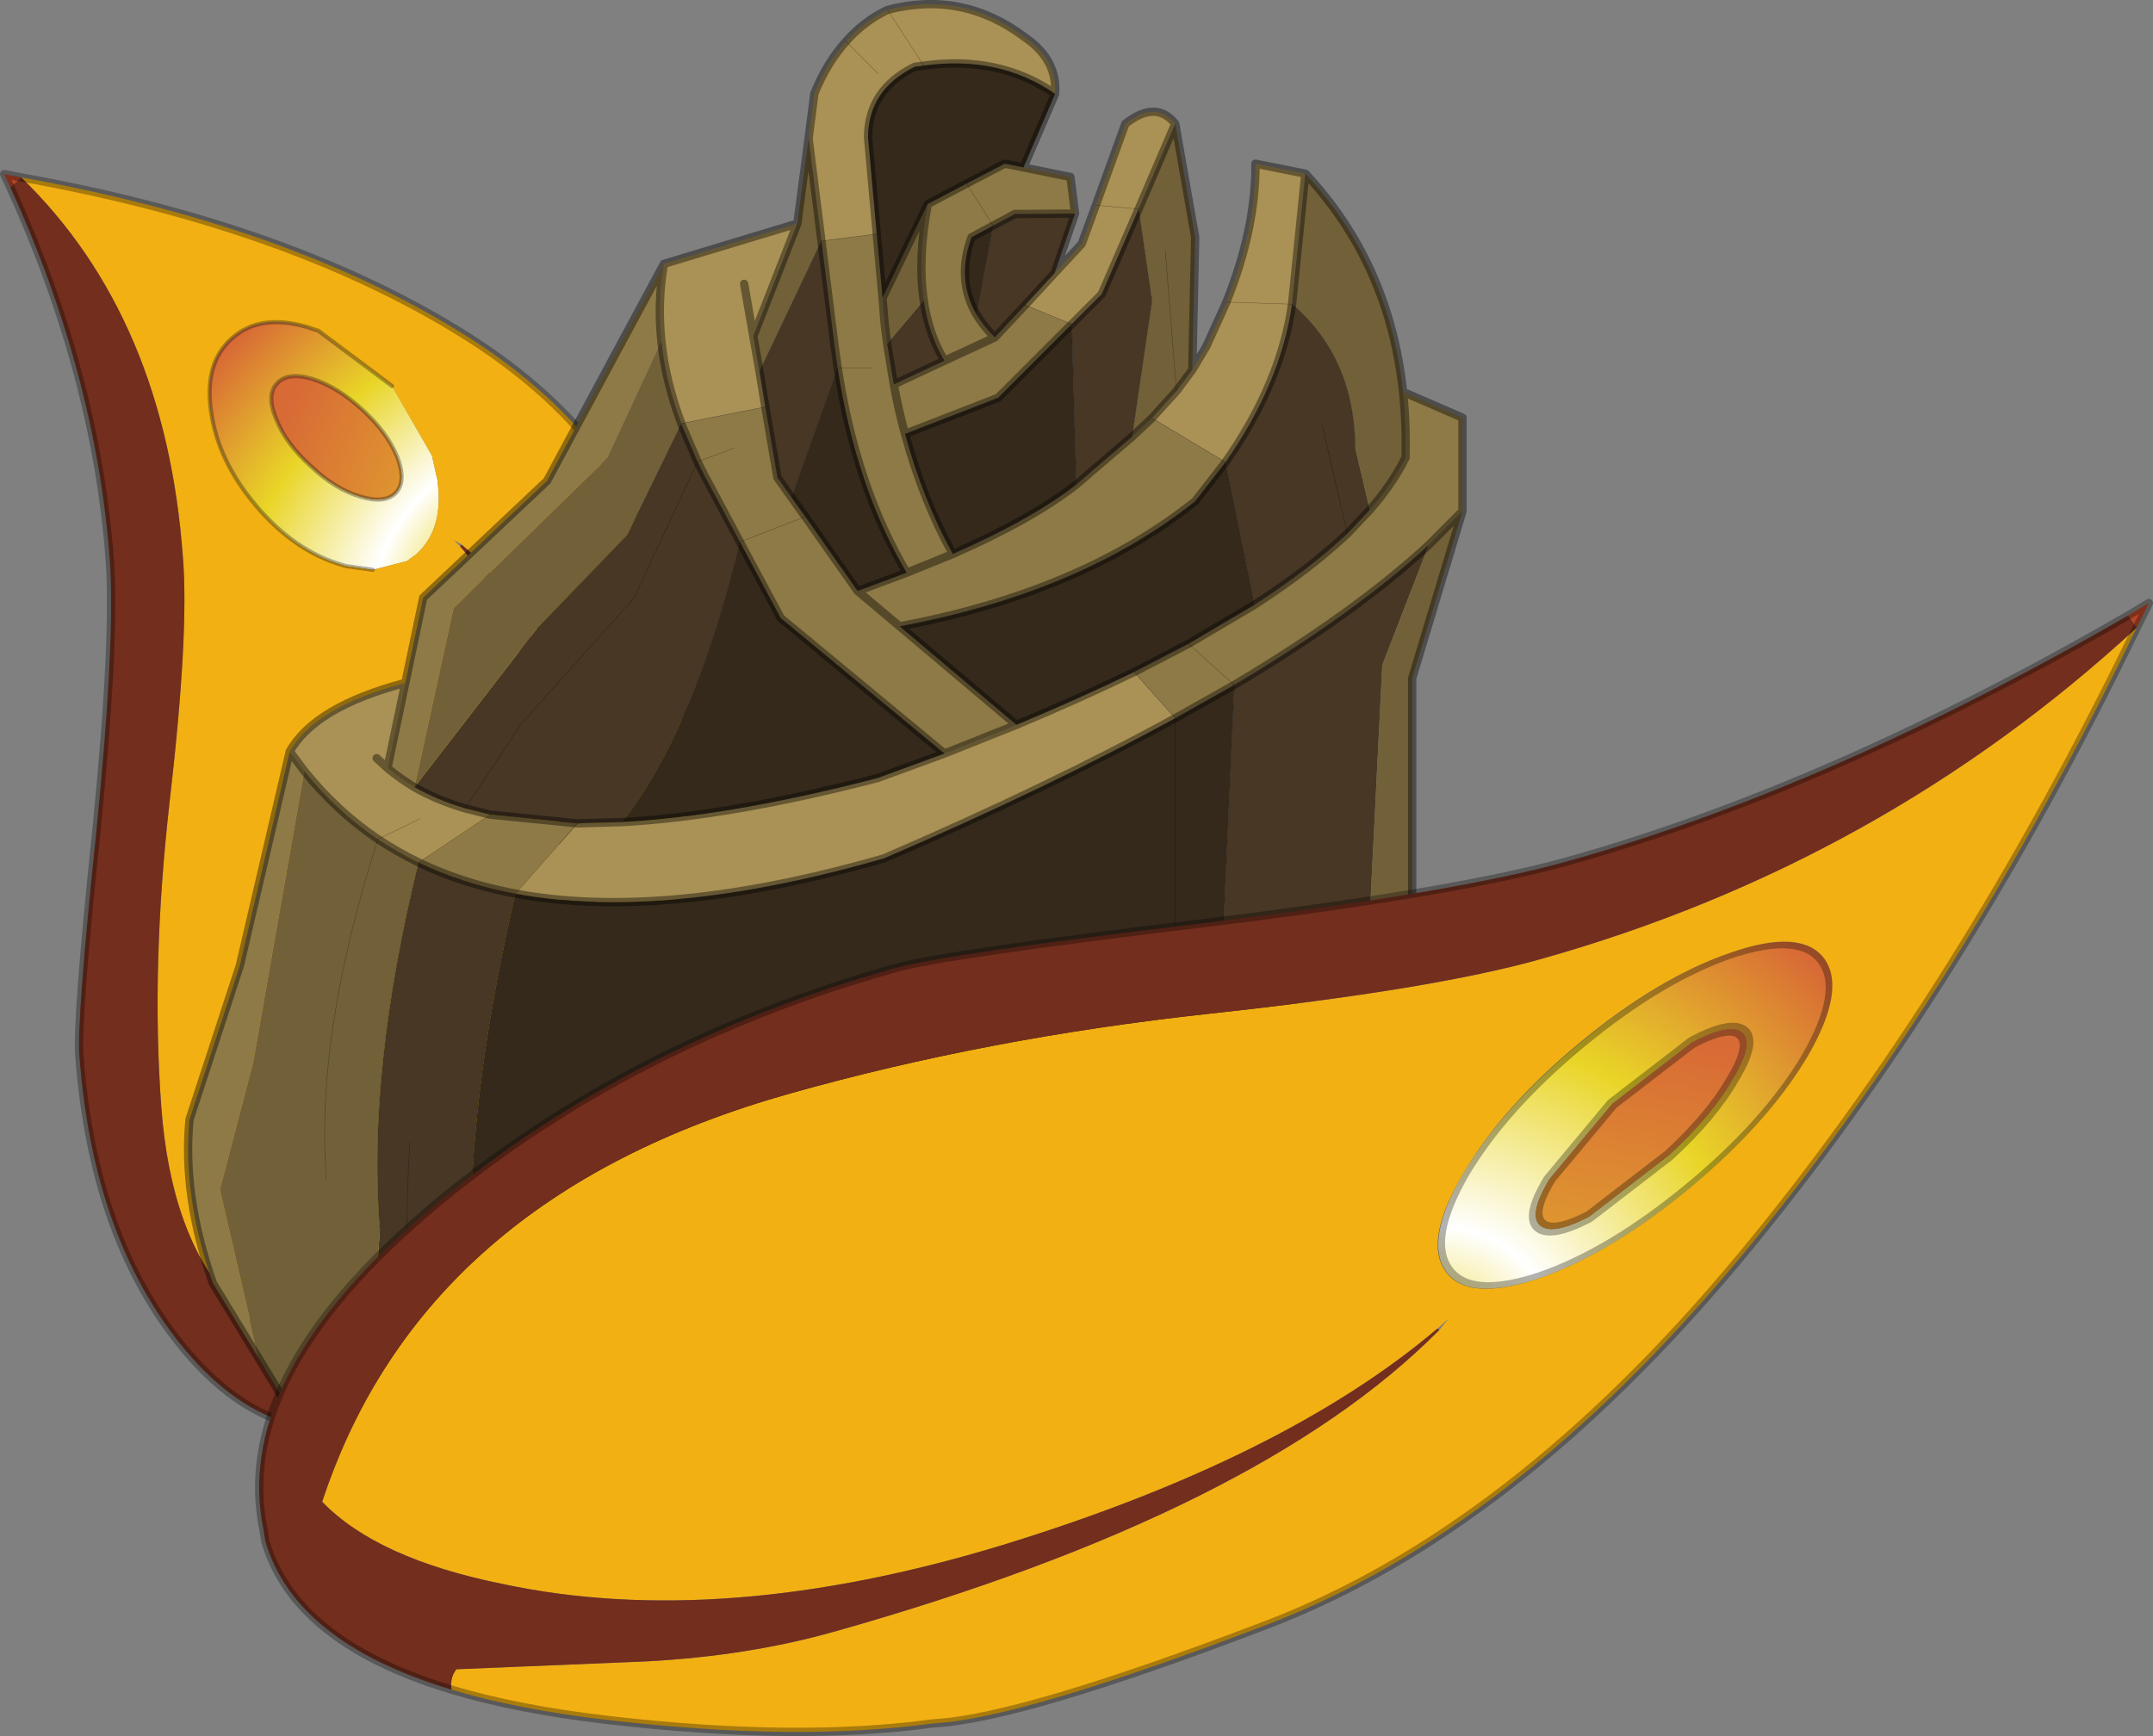 <svg viewBox="0 0 258.95 208.82" xmlns="http://www.w3.org/2000/svg" xmlns:xlink="http://www.w3.org/1999/xlink"><rect x="0" y="0" width="258.95" height="208.82" fill="#808080" stroke="none"/><g transform="translate(-164.95 -71.91)"><use transform="translate(164.95 71.9)" width="176.4" height="179.35" xlink:href="#a"/><use transform="matrix(-2.693 2.381 -1.869 -1.99 392.34 194.4)" width="16.9" height="8.5" xlink:href="#b"/><use transform="translate(195.6 143.95)" width="228.3" height="136.8" xlink:href="#c"/></g><defs><radialGradient id="e" cx="0" cy="0" r="819.2" gradientTransform="matrix(.033 .038 -.055 .049 224.2 138.85)" gradientUnits="userSpaceOnUse"><stop stop-color="#e9d527" offset=".031"/><stop stop-color="#fff" offset=".271"/><stop stop-color="#e9d527" offset=".612"/><stop stop-color="#d86a36" offset=".976"/></radialGradient><radialGradient id="f" cx="0" cy="0" r="819.2" gradientTransform="matrix(.04 .133 -.134 .049 302.1 159.4)" gradientUnits="userSpaceOnUse"><stop stop-color="#e9d527" offset=".031"/><stop stop-color="#e9d527" offset=".612"/><stop stop-color="#d86a36" offset=".976"/></radialGradient><radialGradient id="h" cx="0" cy="0" r="819.2" gradientTransform="matrix(.024 .001 -.002 .027 19.65 2)" gradientUnits="userSpaceOnUse"><stop stop-color="#e9d527" offset=".031"/><stop stop-color="#fff" offset=".271"/><stop stop-color="#e9d527" offset=".612"/><stop stop-color="#d86a36" offset=".976"/></radialGradient><radialGradient id="i" cx="0" cy="0" r="819.2" gradientTransform="matrix(.059 .023 -.03 .048 53.35 -13.45)" gradientUnits="userSpaceOnUse"><stop stop-color="#e9d527" offset=".031"/><stop stop-color="#e9d527" offset=".612"/><stop stop-color="#d86a36" offset=".976"/></radialGradient><g id="a"><path d="m166.2 94.45-.75-1.6 2.05.4-1.3 1.2" fill="url(#d)" fill-rule="evenodd" transform="translate(-164.95 -71.9)"/><path d="m203.25 111.7 8.8 6.6.05.05 4.8 8.35.65 2.9q.85 5.9-2.5 8.95l-1.15.85-4.1 1.05-3.25-.45-.5-.15q-5.65-1.65-10.25-7.05t-5.45-11.3q-.9-5.9 2.5-8.9 3.35-3 9.05-1.35l1.35.45m5.3 9.5q-3-2.75-6-3.7-3-.9-4.3.55-1.3 1.4-.05 4.35 1.15 2.9 4.15 5.6 2.9 2.75 5.95 3.65 3 .9 4.3-.5 1.25-1.4.1-4.35-1.2-2.9-4.15-5.6" fill="url(#e)" fill-rule="evenodd" transform="translate(-164.95 -71.9)"/><path d="M208.55 121.2q2.95 2.7 4.15 5.6 1.15 2.95-.1 4.35-1.3 1.4-4.3.5-3.05-.9-5.95-3.65-3-2.7-4.15-5.6-1.25-2.95.05-4.35 1.3-1.45 4.3-.55 3 .95 6 3.7" fill="url(#f)" fill-rule="evenodd" transform="translate(-164.95 -71.9)"/><path d="m220.45 137.4.05.05-.2.2.15-.25" fill="#491d37" fill-rule="evenodd" transform="translate(-164.95 -71.9)"/><path d="M167.5 93.25q31.55 5.65 52.3 18.3 21.5 13.05 25.4 33.2 3.9 20.2 2.55 28.15-1.05 12.15-7.1 30.5-2.85 8.65-6.15 15.5l-1.85.1 3.2-17.5q1.55-9.3 1.05-16.55-2.7-36.15-16.4-47.5l-.05-.05q-.45-.3-.9-.5l.75.75q9.3 10.4 11.75 34.1 2.4 23.65-6.6 45.45-5.05 12.45-11.65 19.35-27.15-.3-29.45-31.5-1.25-16.8 1-36.7 2.35-20.25 1.6-29.4-2.1-28.85-19.45-45.7m44.6 25.1-.05-.05-8.8-6.6-1.4-.5q-5.65-1.65-9.05 1.4-3.4 3-2.5 8.9.85 5.9 5.5 11.3 4.55 5.4 10.2 7.05l.55.15 3.25.45 4.1-1.05 1.15-.85q3.35-3.05 2.5-8.95l-.65-2.9-4.8-8.35" fill="#f2b013" fill-rule="evenodd" transform="translate(-164.95 -71.9)"/><path d="m166.2 94.45 1.3-1.2q17.35 16.85 19.45 45.7.75 9.15-1.6 29.4-2.25 19.9-1 36.7 2.3 31.2 29.45 31.5 6.6-6.9 11.65-19.35 9-21.8 6.6-45.45-2.45-23.7-11.75-34.1l.2-.2q13.7 11.35 16.4 47.5.5 7.25-1.05 16.55l-3.2 17.5 1.85-.1q-7.75 16-18.1 21.75l-1.1.5q-7.35 3.6-14 2.35-7.45-1.4-13.9-9-11.25-13.3-12.9-35.6-.35-4.2 2.05-27.1 2.3-23.1 1.6-32.55-1.65-22.2-11.95-44.8" fill="#732e1d" fill-rule="evenodd" transform="translate(-164.95 -71.9)"/><path d="m167.5 93.25-2.05-.4.75 1.6m1.3-1.2q31.55 5.65 52.3 18.3 21.5 13.05 25.4 33.2 3.9 20.2 2.55 28.15-1.05 12.15-7.1 30.5-2.85 8.65-6.15 15.5-7.75 16-18.1 21.75l-1.1.5q-7.35 3.6-14 2.35-7.45-1.4-13.9-9-11.25-13.3-12.9-35.6-.35-4.2 2.05-27.1 2.3-23.1 1.6-32.55-1.65-22.2-11.95-44.8" fill="none" stroke="#000" stroke-linecap="round" stroke-linejoin="round" stroke-opacity=".302" transform="translate(-164.95 -71.9)"/><path d="m47.15 46.45-.05-.05-8.8-6.6-1.35-.45q-5.7-1.65-9.05 1.35-3.4 3-2.5 8.9.85 5.9 5.45 11.3t10.25 7.05l.5.15 3.25.45M43.6 49.3q2.95 2.7 4.15 5.6 1.15 2.95-.1 4.35-1.3 1.4-4.3.5-3.05-.9-5.95-3.65-3-2.7-4.15-5.6-1.25-2.95.05-4.35 1.3-1.45 4.3-.55 3 .95 6 3.7" fill="none" stroke="#000" stroke-linecap="round" stroke-linejoin="round" stroke-opacity=".302" stroke-width=".5"/><path d="m262.2 88.55.7-5.4q1.5-3.7 3.8-6.25 2.15-2.45 5-3.8 9-2.35 16.45 3.25 4 2.7 3.7 6.85-6.7-4.65-15.8-3.4l-1.1.15q-5.55 2.75-5.6 8.45l1.05 11.65-6.65.85-1.55-12.35m29.6 16.2 3.25-3.5 1.7-4.65 3.55-9.8q3.7-2.9 6 0l-4.4 10.25-4.45 10.25-3.6 3.6-5.6-2.3 3.55-3.85m16.55 11.65 1.7-2.85 2.4-5.3q3.55-8.85 3.5-16.65l6 1.2-1.6 15.7q-1.35 9.5-8 19l-8.85-5.3 2.95-3.25 1.9-2.55M271.7 73.1l4.35 6.7-4.35-6.7m-15.4 43.5.7 4.25-10.1 2q-1.9-5.05-2.4-9.85t.3-9.35l16.05-4.85-5.3 13.55.75 4.25m-.75-4.25-1.1-6.3 1.1 6.3m41.2-15.75 5.15.45-5.15-.45m15.7 11.65 7.9.25-7.9-.25m-41.9-27.5-3.85-3.85 3.85 3.85M214.8 166.6q2.7 1.55 6.1 2.55l3 .75-8.6 5.75q-2.55-1.25-4.9-2.8-5-3.4-8.85-8.2l-1.75-2.35q3.05-5.4 13.9-8.25l-2.15 10.25q1.5 1.25 3.25 2.3m.65 3.8q-2.5 1.25-5.05 2.45 2.55-1.2 5.05-2.45m-5.2-7.3 1.3 1.2-1.3-1.2m16.7 16.3 7.45-8.45 5.35-.15q13-.7 30.75-5.3l8.05-2.95 8.65-3.45q7.65-3.2 14.15-6.35l4.95 5.55q-14.95 8.2-35 16.85-26.35 7.6-44.35 4.25" fill="#aa9155" fill-rule="evenodd" transform="translate(-164.95 -71.9)"/><path d="m288.05 92.05 5.65 1.15.55 4.4-7.25.05-2.6 1.4-3.2-5.05 3.2 5.05-2.6 1.4q-1.85 5.1.6 9.3.85 1.4 2.2 2.75l-6.05 2.8 6.05-2.8 3.65-3.9 5.6 2.3-8.85 8.85-11.2 4.35q2.15 7.95 5.75 14.45L274 140.8l5.55-2.25q9.55-4.2 14.85-8.35l1.85-1.6 4.85-4.15 2.4-2.25 8.85 5.3-3.65 4.7q-13.7 10.95-35.55 15.05l14.05 11.85-8.65 3.45-19.7-16.3-4.9-9.15-4.35-8.15-.75-1.5-1.95-4.55v-.05l10.1-2 1.45 8.5 1.7 2.4 1.65 2.3 6.3 8.95 5.9-2.2q-6.1-10.3-8.3-24.65l-.4-2.85-1.55-12.4 6.65-.85.7 7.7.25 3.15.3 2.35.8 4.9q.55 3.05 1.35 5.95-.8-2.9-1.35-5.95l6.1-2.85q-1.9-3.15-2.5-7.25-.75-5.1.5-11.6L281.2 94l4.6-2.4 2.25.45m45.65 27 7.15 3.1v11.25l-4.05 4.05q-8.8 8.15-23.4 16.85l-5.5-4.95 5.5 4.95-7.1 4-4.95-5.55 6.55-3.4 7.95-4.7q6.65-4.3 11.15-8.55l2.7-2.85q2.75-3.15 4.3-6.3.1-4.1-.3-7.9m-63.95-2.9h-4.05 4.05m-24.95-12.5q-.8 4.55-.3 9.35l-6.5 14-18.5 18.05-4.7 21.55q-1.75-1.05-3.25-2.3l4.3-20.5 14.9-14.05 14.05-26.1m8.45 22.15-4.4 1.65 4.4-1.65m-53.45 36.5 1.75 2.35-6.15 35.05-4 15.3 4.7 20.35-5.55-9.1q-3.7-10.6-2.8-19.7l6.05-18.5 6-25.75m15.5 13.35 8.6-5.75 10.5 1.05-7.45 8.45q-6.35-1.2-11.65-3.75m38.65-38.55 7.85-3.05-7.85 3.05m14.15 5.9 5.05 4.25-5.05-4.25" fill="#8e7a46" fill-rule="evenodd" transform="translate(-164.95 -71.9)"/><path d="m291.85 83.2-3.8 8.85-2.25-.45-4.6 2.4-4.65 2.45-5.45 11.3-.7-7.7-1.05-11.65q.05-5.7 5.6-8.45l1.1-.15q9.1-1.25 15.8 3.4m19.55 115.65q-41.25 27.7-86.25 44.95-7.9-22.7 1.8-64.4 18 3.35 44.35-4.25 20.05-8.65 35-16.85l7.1-4-2 44.55m-29-89.1q-2.45-4.2-.6-9.3l2.6-1.4-2 10.7m-22.25 22 5.55-15.6q2.2 14.35 8.3 24.65l-5.9 2.2-6.3-8.95-1.65-2.3m19.4 6.8q-3.6-6.5-5.75-14.45l11.2-4.35 8.85-8.85.55 19.3q-5.3 4.15-14.85 8.35m36.3 6.1-7.95 4.7-6.55 3.4q-6.5 3.15-14.15 6.35l-14.05-11.85q21.85-4.1 35.55-15.05l3.65-4.7 3.5 17.15m-61.9-7.55 4.9 9.15 19.7 16.3-8.05 2.95q-17.75 4.6-30.75 5.3 8.6-10.75 14.2-33.7m52.35 47.75V158.3v26.55" fill="#35291b" fill-rule="evenodd" transform="translate(-164.95 -71.9)"/><path d="m294.25 97.6-2.45 7.15-3.55 3.85-3.65 3.9q-1.35-1.35-2.2-2.75l2-10.7 2.6-1.4 7.25-.05m35.25 88.45q-8.95 6.65-18.1 12.8l2-44.55q14.6-8.7 23.4-16.85l-5.6 14.45-1.7 34.15m-53.45-78q.6 4.1 2.5 7.25l-6.1 2.85-.8-4.9 4.4-5.2m-12.3-7.15 1.55 12.4.4 2.85-5.55 15.6-1.7-2.4-1.45-8.5-.7-4.25 7.45-15.7m30.1 10 3.6-3.6 4.45-10.25 1.6 11.05-2.4 16.35-4.85 4.15-1.85 1.6-.55-19.3m18.5 16.6q6.65-9.5 8-19 7.5 6.4 7.6 17.3l1.75 7.45-2.7 2.85q-4.5 4.25-11.15 8.55l-3.5-17.15m-65.45-4.6 1.95 4.55-7.65 16.4-13.7 15.3-6.6 10 6.6-10 13.7-15.3 7.65-16.4.75 1.5 4.35 8.15q-5.6 22.95-14.2 33.7l-5.35.15-10.5-1.05-3-.75q-3.4-1-6.1-2.55l14.75-19.1 10.85-11.25 6.5-13.35m-31.6 52.75q5.3 2.55 11.65 3.75-9.7 41.7-1.8 64.4l-7.25 2.7-5.6 1.95q-3.15-9.7-1.65-28.65-1.55-18.85 4.65-44.15m-1.05 33.7q-1.5 22.55 3.65 37.15-5.15-14.6-3.65-37.15M327 136.1l-3.05-13.15L327 136.1" fill="#473724" fill-rule="evenodd" transform="translate(-164.95 -71.9)"/><path d="m306.3 86.8 2.4 13.65-.35 15.95-1.9 2.55-2.95 3.25-2.4 2.25 2.4-16.35-1.6-11.05 4.4-10.25m15.65 6q10.1 10.8 11.75 26.25.4 3.8.3 7.9-1.55 3.15-4.3 6.3l-1.75-7.45q-.1-10.9-7.6-17.3l1.6-15.7m18.9 40.6-6.05 20.1v28.55l-5.3 4 1.7-34.15 5.6-14.45 4.05-4.05m-64.3-36.95q-1.25 6.5-.5 11.6l-4.4 5.2-.3-2.35-.25-3.15 5.45-11.3m-14.35-7.9 1.55 12.35-7.45 15.7-.75-4.25 5.3-13.55 1.35-10.25M244.5 113q.5 4.8 2.4 9.85v.05l-6.5 13.35-10.85 11.25-14.75 19.1 4.7-21.55L238 127l6.5-14m60.6-10.95 1.35 16.9-1.35-16.9m-103.55 62.6q3.85 4.8 8.85 8.2 2.35 1.55 4.9 2.8-6.2 25.3-4.65 44.15-1.5 18.95 1.65 28.65l-6.85 2.3-9.35-15.4-4.7-20.35 4-15.3 6.15-35.05m2.65 49.15q-1.35-17.4 6.2-40.95-7.55 23.55-6.2 40.95" fill="#726039" fill-rule="evenodd" transform="translate(-164.95 -71.9)"/><path d="m262.2 88.55.7-5.4q1.5-3.7 3.8-6.25 2.15-2.45 5-3.8 9-2.35 16.45 3.25 4 2.7 3.7 6.85l-3.8 8.85 5.65 1.15.55 4.4-2.45 7.15 3.25-3.5 1.7-4.65 3.55-9.8q3.7-2.9 6 0l2.4 13.65-.35 15.95 1.7-2.85 2.4-5.3q3.55-8.85 3.5-16.65l6 1.2q10.1 10.8 11.75 26.25l7.15 3.1v11.25l-6.05 20.1v28.55l-5.3 4q-8.95 6.65-18.1 12.8-41.25 27.7-86.25 44.95l-.05 1.75m62.95-153.5-2.25-.45-4.6 2.4-4.65 2.45q-1.25 6.5-.5 11.6.6 4.1 2.5 7.25l6.05-2.8q-1.35-1.35-2.2-2.75-2.45-4.2-.6-9.3l5.2-2.8 7.25-.05m-23.85 2.45-1.05-11.65q.05-5.7 5.6-8.45l1.1-.15q9.1-1.25 15.8 3.4m-28.1 17.7 1.55 12.4.4 2.85q2.2 14.35 8.3 24.65l5.55-2.25q-3.6-6.5-5.75-14.45-.8-2.9-1.35-5.95l-.8-4.9-.3-2.35-.25-3.15-.7-7.7m-8.2-11.5 1.55 12.35m-7.45 15.7.7 4.25 1.45 8.5 1.7 2.4 1.65 2.3 6.3 8.95 5.9-2.2m-13.15-42 1.35-10.25m-7.75 17.5 1.1 6.3 5.3-13.55-16.05 4.85q-.8 4.55-.3 9.35t2.4 9.85m9.4-6.25-.75-4.25m36.25-7.6-3.55 3.85-3.65 3.9m9.25-1.6 3.6-3.6 4.45-10.25 4.4-10.25m-32.5 37.3 11.2-4.35 8.85-8.85m.55 19.3 1.85-1.6 4.85-4.15 2.4-2.25 2.95-3.25 1.9-2.55m-29.8-1.1-6.1 2.85m-1.35-10.4 5.45-11.3m35.8 31.05q6.65-9.5 8-19m9.35 24.75q2.75-3.15 4.3-6.3.1-4.1-.3-7.9M321.95 92.8l-1.6 15.7m-71.5 18.95-1.95-4.55v-.05m-32.1 43.75q2.7 1.55 6.1 2.55m33.05-32.05-4.35-8.15-.75-1.5m-35.15 26.6 2.15-10.25 14.9-14.05 14.05-26.1m-33.25 60.65 2.15-10.25q-10.85 2.85-13.9 8.25l1.75 2.35q3.85 4.8 8.85 8.2 2.35 1.55 4.9 2.8 5.3 2.55 11.65 3.75m-12.15-12.8q-1.75-1.05-3.25-2.3l-1.3-1.2m24.15 7.85-10.5-1.05-3-.75m18.85 1.65-5.35.15m-22.1 77.5 5.6-1.95m-18.1-84.2-6 25.75-6.05 18.5q-.9 9.1 2.8 19.7l5.55 9.1 9.35 15.4 6.85-2.3m117.4-115.2-2.7 2.85q-4.5 4.25-11.15 8.55l-7.95 4.7-6.55 3.4q-6.5 3.15-14.15 6.35l-14.05-11.85-5.05-4.25m45.3 11.3q14.6-8.7 23.4-16.85l4.05-4.05m-34.55 24.9 7.1-4m-59.45-17.2 4.9 9.15 19.7 16.3 8.65-3.45m-8.65 3.45-8.05 2.95q-17.75 4.6-30.75 5.3m39.8-32.25q9.55-4.2 14.85-8.35m11.9 28.1q-14.95 8.2-35 16.85-26.35 7.6-44.35 4.25m-1.8 64.4-7.25 2.7m94.45-119-3.65 4.7q-13.7 10.95-35.55 15.05" fill="none" stroke="#000" stroke-linecap="round" stroke-linejoin="round" stroke-opacity=".4" transform="translate(-164.95 -71.9)"/><path d="m116.25 22.1 3.2 5.05-2 10.7M111.1 7.9l-4.35-6.7m-1.3 26.95L98.8 29l-7.45 15.7m9.4-.45h4.05m-9.6 15.6 5.55-15.6m-18.8 6.7 10.1-2M123.3 36.7l5.6 2.3.55 19.3m7.5-33.15-5.15-.45m4.35 27.85 2.4-16.35-1.6-11.05m1.6 25.15 8.85 5.3 3.5 17.15m4.5-36.15-7.9-.25m-6 10.7-1.35-16.9m15.25 6.45q7.5 6.4 7.6 17.3M101.75 5l3.85 3.85M81.95 51l-6.5 13.35L64.6 75.6m-8.65 21.65 6.6-10 13.7-15.3 7.65-16.4 4.4-1.65m-6.35-2.95V51m-36.5 49.95q2.55-1.2 5.05-2.45m8.45-.5-8.6 5.75q-6.2 25.3-4.65 44.15M62 107.5l7.45-8.45m-16.5 75.55Q47.8 160 49.3 137.45m-3.85-36.5q-7.55 23.55-6.2 40.95m103.7-64.45 5.5 4.95-2 44.55m-10.05-46.1 4.95 5.55v26.55m-44.5-50.8L89 65.2M74.8 98.9Q83.4 88.15 89 65.2m-27 42.3q-9.7 41.7-1.8 64.4M159 51.05l3.05 13.15" fill="none" stroke="#000" stroke-linecap="round" stroke-linejoin="round" stroke-opacity=".4" stroke-width=".05"/></g><g id="g"><path d="M13.05 3.15Q13 2.45 11.65 2L8.3 1.7q-1.95.05-3.3.65-1.35.55-1.3 1.25t1.45 1.15l3.35.3 3.25-.65q1.35-.55 1.3-1.25m3.35 1.2Q16.25 6 13.75 7.1q-2.5 1.05-5.9.9t-5.7-1.4Q-.15 5.3 0 3.65T2.65.9q2.5-1.05 5.9-.9t5.7 1.4q2.3 1.3 2.15 2.95" fill="url(#h)" fill-rule="evenodd" transform="translate(.25 .25)"/><path d="M13.05 3.15q.05.7-1.3 1.25l-3.25.65-3.35-.3Q3.75 4.3 3.7 3.6T5 2.35q1.35-.6 3.3-.65l3.35.3q1.35.45 1.4 1.15" fill="url(#i)" fill-rule="evenodd" transform="translate(.25 .25)"/><path d="M13.3 3.4q.05.7-1.3 1.25l-3.25.65L5.4 5Q4 4.55 3.95 3.85t1.3-1.25q1.35-.6 3.3-.65l3.35.3q1.35.45 1.4 1.15m3.35 1.2Q16.5 6.25 14 7.35q-2.5 1.05-5.9.9t-5.7-1.4Q.1 5.55.25 3.9T2.9 1.15Q5.4.1 8.8.25t5.7 1.4q2.3 1.3 2.15 2.95" fill="none" stroke="#000" stroke-linecap="round" stroke-linejoin="round" stroke-opacity=".302" stroke-width=".5"/></g><g id="c"><path d="m420.9 145.95 2.5-1.5-1.45 2.95-1.05-1.45" fill="url(#j)" fill-rule="evenodd" transform="translate(-195.6 -143.95)"/><path d="m338.1 231.85-.1.1-.2-.2.3.1" fill="#491d37" fill-rule="evenodd" transform="translate(-195.6 -143.95)"/><path d="M384.35 187.2q-2.75-3.65-11.25-.7-8.6 2.95-18.05 10.75t-14.15 15.9q-4.75 8.05-2.05 11.75 2.7 3.65 11.3.75 8.55-3 18-10.8 9.4-7.8 14.2-15.85 4.7-8.1 2-11.8m37.6-39.8q-21.35 44.1-47.75 75.85-27.3 32.8-56.9 44.1-29.7 11.35-40.05 11.85-16.45 2.25-39.2-.4-10.8-1.25-18.8-3.65-.2-1.45.6-2.45l22.9-.95q12.15-.65 22.45-3.55 51.15-14.4 72.8-36.25l.1-.1 1.1-1.35-1.4 1.25q-18.4 15.6-52.25 26-33.8 10.3-60.1 4.7-15.15-3.05-21.75-9.9 12.05-36.65 56.25-49.1 23.75-6.7 50.4-9.6 26.95-2.9 40-6.6 40.85-11.5 71.6-39.85" fill="#f2b013" fill-rule="evenodd" transform="translate(-195.6 -143.95)"/><path d="m420.9 145.95 1.05 1.45q-30.75 28.35-71.6 39.85-13.05 3.7-40 6.6-26.65 2.9-50.4 9.6-44.2 12.45-56.25 49.1 6.6 6.85 21.75 9.9 26.3 5.6 60.1-4.7 33.85-10.4 52.25-26l.2.2q-21.65 21.85-72.8 36.25-10.3 2.9-22.45 3.55l-22.9.95q-.8 1-.6 2.45-18.9-5.7-22.4-17.9l-.2-1.3q-1.85-8.85 2.75-18.2 5.15-10.4 18.45-21.4 23.2-19.1 54.8-28 5.9-1.65 36.65-5.35 30.95-3.75 44.4-7.55 31.45-8.85 67.2-29.5" fill="#732e1d" fill-rule="evenodd" transform="translate(-195.6 -143.95)"/><path d="m421.95 147.4 1.45-2.95-2.5 1.5m1.05 1.45q-21.35 44.1-47.75 75.85-27.3 32.8-56.9 44.1-29.7 11.35-40.05 11.85-16.45 2.25-39.2-.4-10.8-1.25-18.8-3.65-18.9-5.7-22.4-17.9l-.2-1.3q-1.85-8.85 2.75-18.2 5.15-10.4 18.45-21.4 23.2-19.1 54.8-28 5.9-1.65 36.65-5.35 30.95-3.75 44.4-7.55 31.45-8.85 67.2-29.5" fill="none" stroke="#000" stroke-linecap="round" stroke-linejoin="round" stroke-opacity=".302" transform="translate(-195.6 -143.95)"/></g><linearGradient id="d" x1="-819.2" x2="819.2" gradientTransform="matrix(-.02 -.084 -.016 .011 183.1 175)" gradientUnits="userSpaceOnUse"><stop stop-color="#55251a" offset="0"/><stop stop-color="#b74326" offset="1"/></linearGradient><linearGradient id="j" x1="-819.2" x2="819.2" gradientTransform="matrix(.126 -.053 -.008 -.019 302.05 192.8)" gradientUnits="userSpaceOnUse"><stop stop-color="#55251a" offset="0"/><stop stop-color="#b74326" offset="1"/></linearGradient><use width="16.9" height="8.5" xlink:href="#g" id="b"/></defs></svg>